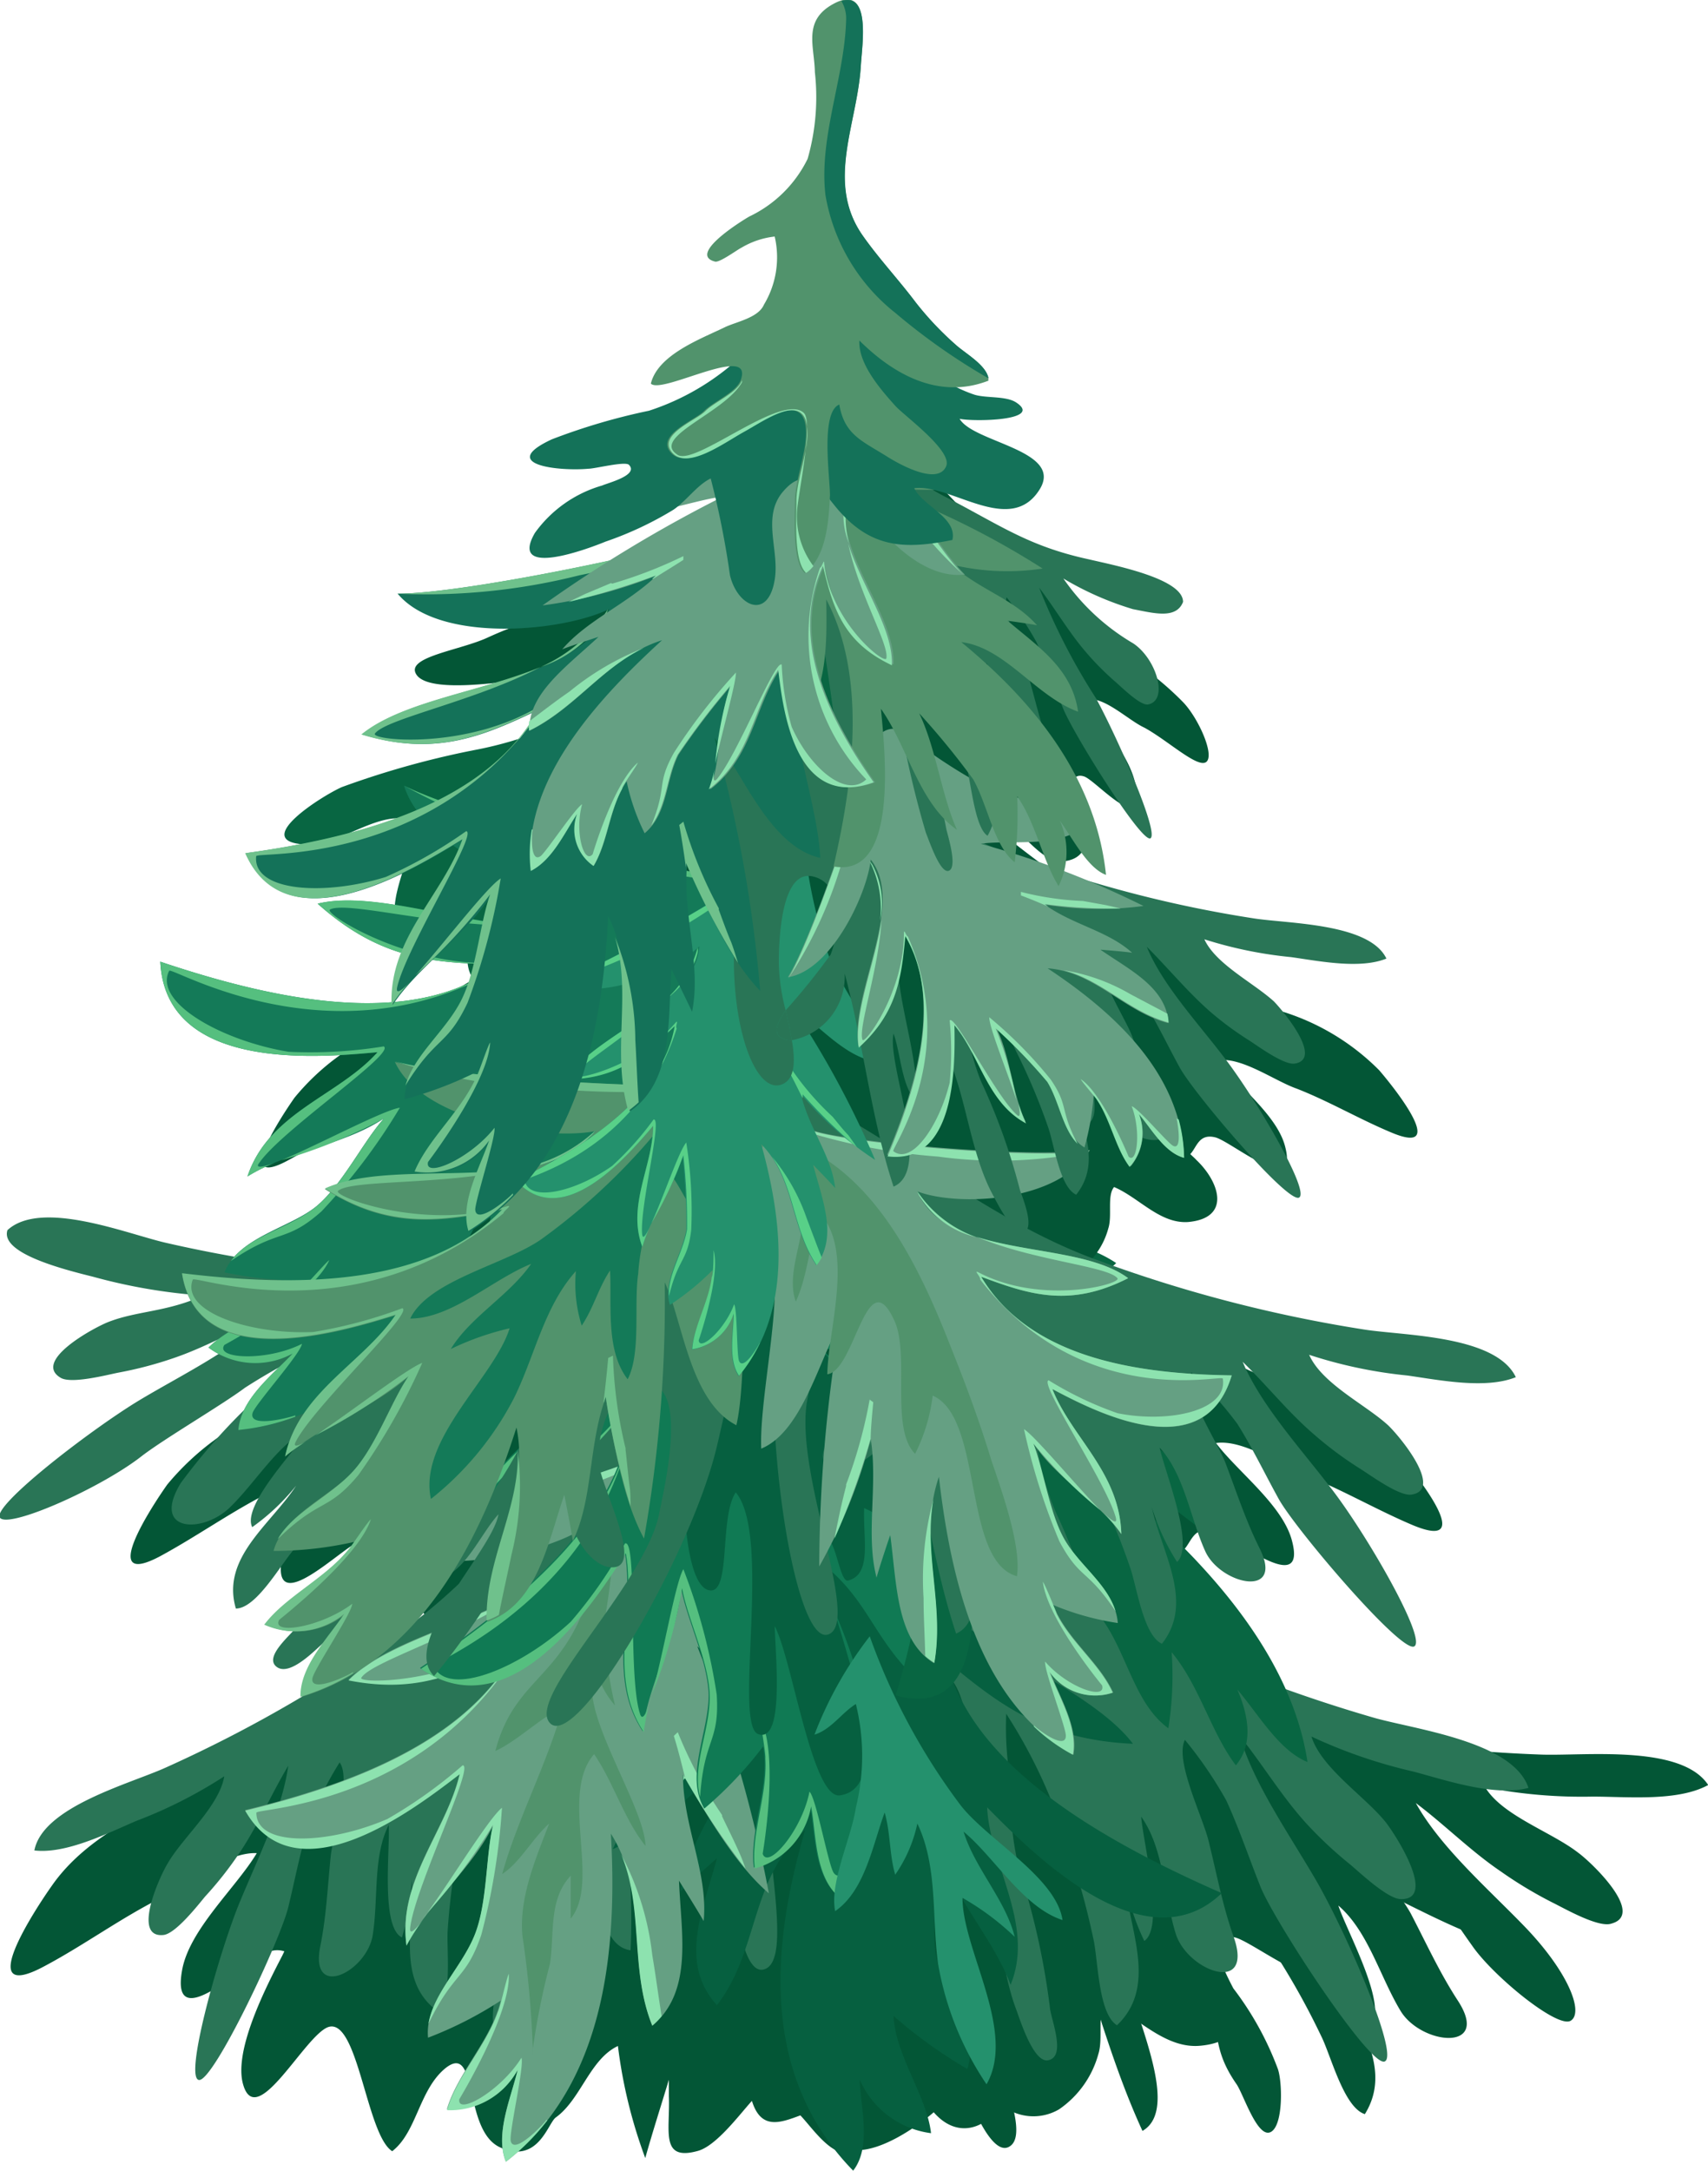 <svg xmlns="http://www.w3.org/2000/svg" viewBox="0 0 82.48 104.8"><defs><style>.cls-1{fill:#035636;}.cls-2{fill:#297556;}.cls-3{fill:#066040;}.cls-4{fill:#65a083;}.cls-5{fill:#8de2af;}.cls-6{fill:#51936c;}.cls-7{fill:#107a54;}.cls-8{fill:#55bf7f;}.cls-9{fill:#086642;}.cls-10{fill:#147a58;}.cls-11{fill:#6fc18c;}.cls-12{fill:#24916d;}.cls-13{fill:#58d088;}.cls-14{fill:#147259;}</style></defs><g id="レイヤー_2" data-name="レイヤー 2"><g id="Layer_1" data-name="Layer 1"><path class="cls-1" d="M62.3,67c-1.55-.6-3.07-1.35-4.62-2.07-1.53-1.59-3.73-2.54-5.52-3.82s-3.42-2.41-5-3.71-3.18-2-4.5-3.41c-2.56-2.84-8.19-1.58-10.83.62a35.16,35.16,0,0,0-4.62,4.67c-.36.43-.74.91-1.15,1.32v-.11a10,10,0,0,0-2.6,1.56c-1.3.8-2.62,1.6-4,2.33C17.29,65.57,15.23,67,13.08,68a12.79,12.79,0,0,0-5,3.67c-.76,1.07-3.39,5.1-.32,3.45,1.66-.9,3.22-2,4.91-2.89,1.16-.58,2.82-2,4.14-2-.9,1.48-2.89,3.27-3.2,5-.51,3,2.94-.56,3.77-.82a.92.92,0,0,1,.61,0l-.09.17c-.66,1.27-2.12,4.07-1.67,5.53.59,1.94,2.63-2.17,3.64-2.48,1.25-.37,1.61,4.61,2.72,5.31,1-.8,1.13-2.6,2.26-3.52,1.43-1.16.73,2.65,2.35,3.37s2-1,2.36-1.27c1.07-.77,1.45-2.48,2.66-3a21.29,21.29,0,0,0,1.17,4.78c.51-1.85,1.18-3.71,1.58-5.59a9.75,9.75,0,0,1,.65-2.41c.66-1.24,1-.82,1.56.18,1.21,2,1.14,4.28,2.83,6,.58.58,1.51,2.09,2.47,1.51s.21-2.71,0-3.63c-.25-1.29-.63-4.21,1.23-2.23.2.21.42,1,.74,1.07.78.2.35-.54.91-.73.87-.28,1,.42,1.48,1.27.78,1.52,2.15,3.57,4.2,2.51a4.19,4.19,0,0,0,1.68-2.36c.22-.69-.07-1.81.32-2.24,1.27.59,2.49,2,4,1.89,2.41-.21,1.76-2.2.48-3.42l-.34-.31c.36-.39.47-1.11,1.37-.92s4.62,3.35,3.83.46c-.47-1.71-2.62-3.3-3.66-4.68,1.31-.19,3.1,1.07,4.31,1.54,1.76.7,3.42,1.67,5.16,2.41,3.22,1.36.22-2.41-.64-3.41A12.9,12.9,0,0,0,62.3,67Z"/><path class="cls-1" d="M74.4,84.71a71.42,71.42,0,0,1-14.38-2c-4.81-1.18-9-3.77-13.5-5.76l.14.06c-1.22-.69-4.9-2.08-4,.66a10.86,10.86,0,0,1,.75,2.53,7.3,7.3,0,0,0,.28,2.41c.72,1.77.5,3.06.46,5.05-.13,5.78,2.86,16.81,4.55,16s-2.87-8.24-2.58-12c.09-1.19.29-6.49,2.2-6.31s2,3.07,1.6,4.44c-.32,1.18-3.67,4.59-2.32,5.19s3.93-2.05,3.27-4.24c1.55,3.92,2.51,8.25,4.3,12.14,2.18-1.25-1.23-7.07-1-9C54.7,95,55,96.9,56,97.7c-.3-3.43-2.44-6.64-2.19-10.16,1.29.71,1.73,2.52,2.28,3.86C56.67,93,57.4,94.49,58.1,96c.94,2.06.33,2.77,1.61,4.62.33.47,1,2.61,1.64,2.32s.58-2.52.34-3.1A15,15,0,0,0,59.56,96a14.39,14.39,0,0,1-1.42-4,15.64,15.64,0,0,1-1-3.22,25.33,25.33,0,0,1,4.32,5.35A35.84,35.84,0,0,1,63.8,98.3c.47.93,1.09,3.45,2.11,3.77,1.44-2.32-.58-4.64-1.34-6.95a11.89,11.89,0,0,0,1.63,2.65c.85-.93-1.21-4.63-1.57-5.77,1.44,1.24,2,3.42,3,5.08s4.39,2,2.77-.49c-.88-1.35-1.52-2.76-2.27-4.2-.54-1-2.55-3.4-2.29-4.42a19,19,0,0,1,2.68,2.36c.91,1.14,1.72,2.42,2.58,3.62,1,1.45,4.11,4,4.75,3.61s-.1-2.33-2.19-4.51c-1.75-1.82-4.09-3.84-5.29-6,1.4,1.05,2.64,2.31,4.1,3.3A20.21,20.21,0,0,0,75,91.87c.55.27,2.2,1.22,2.82,1,1.63-.45-.92-2.92-1.62-3.43-1.29-1-3.65-1.78-4.48-3.15a24.21,24.21,0,0,0,5.19.45c1.66,0,4.1.25,5.58-.56C81.19,84.2,76.46,84.79,74.4,84.71Z"/><path class="cls-1" d="M63.87,85.75c-1.76-.67-3.48-1.52-5.23-2.34-1.73-1.8-4.22-2.87-6.25-4.32s-3.88-2.73-5.69-4.21-3.6-2.2-5.1-3.86c-2.9-3.21-9.27-1.78-12.26.7A40.38,40.38,0,0,0,24.1,77c-.4.48-.83,1-1.29,1.49v-.13a11.18,11.18,0,0,0-2.94,1.77c-1.47.9-3,1.82-4.5,2.63-2.46,1.33-4.79,2.9-7.22,4.11-2.07,1-4.28,2.22-5.63,4.15-.86,1.21-3.84,5.78-.36,3.9,1.88-1,3.64-2.29,5.56-3.26C9,91,10.91,89.4,12.4,89.47c-1,1.67-3.27,3.69-3.61,5.67-.59,3.34,3.32-.64,4.26-.93a1.08,1.08,0,0,1,.68,0l-.09.19c-.75,1.45-2.4,4.62-1.89,6.27.66,2.19,3-2.46,4.12-2.81,1.42-.42,1.83,5.22,3.07,6,1.19-.92,1.29-2.95,2.56-4,1.63-1.31.83,3,2.66,3.82s2.3-1.18,2.68-1.45c1.21-.87,1.64-2.81,3-3.45a23.79,23.79,0,0,0,1.32,5.41c.35-1.25.76-2.52,1.14-3.78,0,.26,0,.53,0,.79.07,1.66-.45,3.17,1.42,2.64.89-.26,2-1.76,2.59-2.41.44,1.42,1.37,1.06,2.34.7.66.69,1.69,2.32,2.75,1.68,1.22,0,2.82-1.08,3.69-1.83,1.12,1.29,2.5.82,3.25-.37a2.45,2.45,0,0,0,2.8.23,4.76,4.76,0,0,0,1.9-2.67c.25-.78-.09-2,.36-2.54,1.44.67,2.82,2.29,4.54,2.14,2.71-.23,2-2.49.53-3.86l-.38-.37c.41-.44.53-1.25,1.55-1S64.92,97.3,64,94c-.53-1.94-3-3.74-4.13-5.3,1.47-.21,3.5,1.21,4.87,1.75,2,.79,3.87,1.88,5.84,2.72,3.64,1.54.25-2.73-.73-3.86C68.34,87.56,66,86.57,63.87,85.75Z"/><path class="cls-2" d="M32.48,68.52c-.18-2.64-2.83-.2-3.63.8l.1-.1c-3.15,3.23-5.81,6.85-9.49,9.49A64.85,64.85,0,0,1,8,85.34c-1.72.78-5.94,1.89-6.34,4,1.53.18,3.53-.83,4.93-1.43a22.22,22.22,0,0,0,4.24-2.15c-.24,1.44-2,2.94-2.73,4.2-.41.67-1.74,3.63-.2,3.46.59-.07,1.66-1.44,2-1.85a17.67,17.67,0,0,0,1.67-2.12c.9-1.34,1.53-2.83,2.35-4.2-.3,2.2-1.59,4.71-2.45,6.85-1,2.56-2.56,8.18-1.87,8.32s4-6.85,4.34-8.42c.32-1.32.57-2.68,1-4a17.2,17.2,0,0,1,1.46-2.91c.58.78-.32,3.47-.43,4.53-.15,1.48-.21,2.89-.5,4.33-.54,2.65,2.25,1.25,2.53-.53s0-3.77.77-5.31c.08,1.08-.4,4.93.64,5.43a10.4,10.4,0,0,0,.47-2.81c.15,2.22-.78,4.88,1.24,6.36.75-.63.43-3,.5-3.92a33.74,33.74,0,0,1,.59-4.37,22.86,22.86,0,0,1,1.84-6A14.16,14.16,0,0,1,24.23,86a13.16,13.16,0,0,1,.16,3.86,32.53,32.53,0,0,0-.49,6.23c0,.57-.4,2.19.41,2.22.65,0,1-1.91,1.08-2.42.46-2,.15-4.42.25-6.48.07-1.54.18-3,.18-4.62,0-1.32-.24-3,.61-4.05,1.41,2.9.69,6.36,1.61,9.36.57-1,.13-2.72.22-3.89.82,1.53-.09,7.63,2.19,7.95.19-3.91-.47-7.91-.49-11.76.18,2.08,3.28,3.45,4.22,2.48s-3.07-2.72-3.74-3.61-1.76-3.5-.16-4.32,3.53,3.63,4,4.61c1.53,3.1.19,10.94,1.91,11.07s.48-10.25-1.59-15.1A64.6,64.6,0,0,1,32.48,68.52Z"/><path class="cls-2" d="M66.34,82.93A72,72,0,0,1,52.87,77.5c-4.38-2.3-7.81-5.82-11.72-8.83l.13.09c-1-1-4.27-3.2-4.06-.32a10.57,10.57,0,0,1,.12,2.64,7,7,0,0,0-.3,2.41c.28,1.89-.25,3.09-.77,5-1.51,5.57-1.25,17,.59,16.6s-.81-8.69.37-12.28c.38-1.14,1.85-6.24,3.65-5.61s1.18,3.45.49,4.7c-.59,1.07-4.66,3.57-3.5,4.48s4.31-1,4.19-3.33c.57,4.17.46,8.61,1.27,12.82,2.42-.7.5-7.17,1.15-8.95.28,1.25.07,3.18.84,4.18.53-3.39-.77-7,.31-10.38,1.09,1,1.08,2.86,1.28,4.29.24,1.7.59,3.32.9,5,.42,2.22.46,4.87,1.26,7,.2.54.84,2.59,1.54,2.46.87-.16.19-1.86.1-2.47a35.92,35.92,0,0,0-1.47-6.67,14.19,14.19,0,0,1-.42-4.21,15.59,15.59,0,0,1-.23-3.38,25.18,25.18,0,0,1,2.91,6.23,37.11,37.11,0,0,1,1.3,4.64c.23,1,.23,3.61,1.14,4.17,2-1.91.55-4.65.37-7.07a11,11,0,0,0,.95,3c1-.7-.07-4.79-.15-6,1.1,1.55,1.1,3.79,1.66,5.63s3.79,3,2.81.19c-.54-1.52-.81-3-1.21-4.62C58.1,87.75,56.71,85,57.22,84a19.73,19.73,0,0,1,2,2.93c.61,1.33,1.09,2.76,1.64,4.14.65,1.65,5.27,8.71,6,8.46s-1.79-6.11-3.29-8.72c-1.27-2.19-3.05-4.72-3.7-7,1.09,1.36,2,2.88,3.18,4.19a19.54,19.54,0,0,0,2.13,2c.47.39,1.85,1.71,2.49,1.69,1.69,0-.2-3-.75-3.71-1-1.25-3.11-2.61-3.59-4.14a24.43,24.43,0,0,0,4.92,1.69c1.61.43,3.92,1.22,5.56.79C73.07,84.07,68.33,83.5,66.34,82.93Z"/><path class="cls-3" d="M45.71,80.19c2.52,2.09,4.73,3.81,9,4C52.23,80.89,44,78.59,43.61,74.55c2.13,1.78,8.49,4.3,11.46,2.71-3.66-1.07-13.9-7.47-16.76-6.94a18,18,0,0,1-4.1,6.45c-1.77,1.78-4.87,3.49-5.69,5.55,2.9.31,5.56-2.68,7.51-3.7a58.61,58.61,0,0,0-6.44,10.66c2.17-1,4.23-3,5.89-4.52-.57,2.37-2.37,4.28-2.61,6.56.28-.3,1.76-1.62,1.75-1.6-.63,2.4-1.89,5,0,7.09,2.06-2.66,1.58-6.12,4.26-8.45-1.51,5.18-2.34,11.67,2.32,16.44.89-1.15.37-3,.31-4.41a4.37,4.37,0,0,0,3.45,2.6c-.21-1.82-1.72-3.74-1.81-5.66a23,23,0,0,0,3.56,2.56c.59-1.69-1.1-3.56-1.48-5.36-.34-1.63.23-3.77.14-5.24C46,91.54,48,93.64,48.8,95.83c1.19-2.9-1-5.77-1.13-8.57C49.78,89.39,55.26,95,59,91.4,52.88,88.72,46.92,85.14,45.71,80.19Z"/><path class="cls-4" d="M39.39,84.68c-.31-2.22-2.11-6.1-2.4-8.52a37,37,0,0,1-.23-6c-.41-1.86-3.16-.88-3.16-.88-1.35,1-12.48,4.58-15.79,4.88,2.22,2.19,8.09,1,10.24-.3-1.06,3.94-8.52,4.5-11.22,7.24,3.64.72,5.84-.53,8.37-2.08-2,4.67-7.69,7-13.36,8.37,2.47,4.32,8.17-.08,10.36-1.76-.64,2.75-3,5.15-2.57,8.28,1.06-2,3.16-3.68,4.18-5.77-.35,1.44-.27,3.69-.86,5.24-.67,1.7-2.45,3.21-2.28,5a18.47,18.47,0,0,0,3.51-1.79c-.44,1.88-2.08,3.47-2.6,5.24A3.71,3.71,0,0,0,25,99.93c-.32,1.35-1.11,3.11-.57,4.44,4.85-3.76,5.38-10.38,5.07-15.84,1.83,2.87.77,6.21,2,9.27,2-1.67,1.38-4.53,1.29-7,0,0,1,1.6,1.19,1.95.23-2.32-1-4.59-1-7.06,1.12,1.86,2.49,4.3,4.15,5.72a65.61,65.61,0,0,0-3.46-11.93C35.18,80.86,36.87,84.38,39.39,84.68Z"/><path class="cls-5" d="M17.81,74.12s3.33,0,8.72-1.79a41.06,41.06,0,0,0,7.65-3.25,4.29,4.29,0,0,0-.58.16C32.25,70.22,21.12,73.82,17.81,74.12Z"/><path class="cls-5" d="M30,89.54c1.1,2.62.4,5.55,1.5,8.26a3.25,3.25,0,0,0,.45-.46c-.16-1-.29-2-.45-2.94A13.58,13.58,0,0,0,30,89.54Z"/><path class="cls-5" d="M35.59,89.2c-.23-.51-.48-1-.72-1.51l0-.06a21,21,0,0,1-2.14-4l0,0-.19.18c.21.68.38,1.36.55,2.05A.14.14,0,0,0,33,86c0-.1,0-.21,0-.31a35.82,35.82,0,0,0,3,4.53C35.88,89.85,35.74,89.52,35.59,89.2Z"/><path class="cls-5" d="M26.38,102.35c0,.07-1.58,1.77-1.72,1-.07-.44.67-3.62.52-4-1,1.6-3.12,2.8-3,2,0,0,2.49-4.1,2.39-6.05-.11.18-.42,1.67-.53,1.84-.58,1.67-2,3.13-2.45,4.74A3.71,3.71,0,0,0,25,99.93c-.32,1.35-1.11,3.11-.57,4.44a11,11,0,0,0,2-2S26.37,102.33,26.38,102.35Z"/><path class="cls-5" d="M25.11,76.93a5.74,5.74,0,0,0,2.82-2.76,1,1,0,0,0,.12-.35A7.47,7.47,0,0,1,25.11,76.93Z"/><path class="cls-5" d="M25.3,78.78C22,81.33,17.23,81.3,17.45,81c.48-.77,4.63-2,7.66-4-2.72,1.48-6.51,2.34-8.28,4.13,3.64.72,5.84-.53,8.37-2.08-2,4.67-7.69,7-13.36,8.37,2.47,4.32,8.17-.08,10.36-1.76-.64,2.75-3,5.15-2.57,8.28a9.41,9.41,0,0,1,.8-1.25c-.41.53-.67.75-.62.37.22-1.92,3.14-7.86,2.53-7.83a22.84,22.84,0,0,1-3.63,2.59c-2.87,1.24-6.33,1.37-6.33-.3,0-.24,8.35-.28,12.92-8.31C25.21,79,25.63,78.52,25.3,78.78Z"/><path class="cls-5" d="M20.43,92.62l.19-.25A2.35,2.35,0,0,0,20.43,92.62Z"/><path class="cls-5" d="M20.62,92.37a27.42,27.42,0,0,0,3.19-4.27c-.35,1.44-.27,3.69-.86,5.24s-2,2.84-2.26,4.37c1.23-2.56,1.79-2.08,2.55-4.29a31.92,31.92,0,0,0,1-6.14C23.61,87.77,21.72,90.87,20.62,92.37Z"/><path class="cls-6" d="M25.73,98.91c0,.1,0,.2,0,.3C25.73,99.11,25.72,99,25.73,98.91Z"/><path class="cls-6" d="M28.83,80.77a4.19,4.19,0,0,0,.87,1.57,18.6,18.6,0,0,1-.51-4.08,36.26,36.26,0,0,0,.46-3.77c-.94.78-.88,2.56-1.62,3.61-1.33,3-3.29,3.28-4.11,6.44C25.06,84,26,83,27.18,82.42c-.73,2.68-2.19,5.39-2.93,8.06.88-.58,1.47-1.73,2.27-2.44-.63,1.65-1.47,3.58-1.29,5.43a48.21,48.21,0,0,1,.5,5.44,36.48,36.48,0,0,1,.83-4.11c.22-1.45-.08-3.09,1-4.24,0,.69,0,1.39,0,2.07,1.46-1.78-.56-6,1.13-7.94.93,1.35,1.45,3.15,2.48,4.43C31.14,87.16,27.67,82.18,28.83,80.77Z"/><path class="cls-7" d="M39.43,64.9c2.11.75,5.34,3.36,8,2.67-1.26-1.93-4.75-4.83-6.07-7a34.92,34.92,0,0,1-2.8-5.49c-1.2-1.57-3.61.39-3.61.39-1,1.42-10.87,9-14.14,10.54,3.21,1.18,8.74-2.15,10.38-4.19.58,4-6.83,7.41-8.45,11,4-.73,5.77-2.73,7.72-5.12,0,5.06-5,9.38-10.18,12.83,4.37,3,8.35-3.19,9.89-5.58.51,2.79-.93,5.92.87,8.64.23-2.28,1.69-4.61,1.85-6.93.25,1.46,1.29,3.51,1.33,5.17,0,1.83-1.15,3.9-.21,5.49a18.9,18.9,0,0,0,2.84-3c.35,1.91-.67,4-.45,5.84a3.78,3.78,0,0,0,2.72-3c.25,1.38.18,3.31,1.3,4.34,3.38-5.34,1.12-11.65-1.51-16.58,3.1,2,3,4.06,5.63,6.42,1.29-2.3-.13-3.34-1.28-5.63,0,0,1.7,1.1,2,1.35-.75-2.23-2.91-3.88-4-6.15,1.93,1.29,4.37,3,6.67,3.7A67.19,67.19,0,0,0,39.43,64.9Z"/><path class="cls-8" d="M20.86,66.05a33.91,33.91,0,0,0,8.19-5,44.14,44.14,0,0,0,6.48-5.92,4.48,4.48,0,0,0-.53.37C34,56.93,24.13,64.5,20.86,66.05Z"/><path class="cls-8" d="M45.5,73.2c-.45-.38-.92-.75-1.38-1.11l-.07,0a22.57,22.57,0,0,1-3.89-2.86,0,0,0,0,0,0,0l-.12.24c.5.55,1,1.11,1.43,1.68l0,.05c0-.09-.09-.19-.14-.28a40.58,40.58,0,0,0,5,3C46.07,73.69,45.78,73.44,45.5,73.2Z"/><path class="cls-8" d="M41.61,88.87c0,.06-.86,2.24-1.35,1.55-.26-.37-.84-3.6-1.17-3.92-.36,1.86-2,3.78-2.26,3,0,0,.82-4.74-.11-6.5,0,.2.27,1.7.24,1.9.11,1.77-.71,3.65-.51,5.31a3.78,3.78,0,0,0,2.72-3c.25,1.38.18,3.31,1.3,4.34a10.74,10.74,0,0,0,1.19-2.56Z"/><path class="cls-8" d="M29.54,65.86a5.49,5.49,0,0,0,1.73-3.63,1.08,1.08,0,0,0,0-.37A7,7,0,0,1,29.54,65.86Z"/><path class="cls-8" d="M30.9,82.72c-.59-1.85-.1-8.46-.72-8.2a21.51,21.51,0,0,1-2.62,3.78c-2.42,2.24-5.92,3.68-6.62,2.14-.1-.22,8.44-3.44,9.73-12.61-.13-.06.08-.69-.15-.33-2.35,3.62-7.22,5.41-7.14,5,.17-.9,3.9-3.65,6.16-6.64-2.16,2.4-5.69,4.64-6.75,7,4-.73,5.77-2.73,7.72-5.12,0,5.06-5,9.38-10.18,12.83,4.37,3,8.35-3.19,9.89-5.58.51,2.79-.93,5.92.87,8.64a8.72,8.72,0,0,1,.3-1.47C31.19,82.8,31,83.1,30.9,82.72Z"/><path class="cls-8" d="M31.39,82.14c0-.09.05-.19.08-.3C31.44,81.94,31.41,82.05,31.39,82.14Z"/><path class="cls-8" d="M33,75.76c-.4.69-1,4.28-1.53,6.08a24.83,24.83,0,0,0,1.47-5.16c.25,1.46,1.29,3.51,1.33,5.17s-.88,3.41-.46,4.9c.18-2.83.95-2.61.8-4.94A28.77,28.77,0,0,0,33,75.76Z"/><path class="cls-9" d="M52.41,70.54c3.22.74,5.46,3.8,8.57,5.08-.47-2.52-3.09-4.11-5.19-5.82,0,0,1.78.43,2.15.55-1.79-1.77-4.21-2.55-6.26-4.26,2,.53,4.7,1.29,6.64,1.14a82.31,82.31,0,0,0-11.42-6c1.85,0,5.54,1.28,7-.25-2-1.34-5-1.38-7.28-2.08a24.76,24.76,0,0,1-7-3.51c-2,.81-3.17,10.59-4.46,13.09,2.84,0,4.62-4.87,4.53-7.27,2.75,3.48-.28,9,.72,12.8,2.29-2,2.29-4.4,2.2-7.23,2.92,4.61,2.14,10.19.64,15.07,4.71,1.32,3.75-5.69,3.4-8.38,2,2.37,2.81,5.7,5.6,7.57-1.16-2.15-1.55-4.76-2.79-6.92,1,1.24,2.91,2.76,3.9,4.25,1.1,1.66,1.5,3.94,3.06,5.07a16.21,16.21,0,0,0,.16-3.67c1.35,1.62,1.89,3.86,3.1,5.46.91-1.09.55-2.55.07-3.66,1,1.16,2,2.94,3.39,3.5C62.24,79.13,57,74.14,52.41,70.54Z"/><path class="cls-3" d="M33.07,65.81c0-.13,0-.25.08-.37a12.94,12.94,0,0,0-.27-1.78Z"/><path class="cls-3" d="M33.15,65.44a28.82,28.82,0,0,1-.07,4.91c-.15,1.85,0,6.11,1.13,6.42s.5-3.5,1.32-4.72c1.77,2.12-.15,11.28,1.1,11.68s.82-3.75.78-5.22c.85,1.6,1.81,8.36,3.15,8.17,3.6-.52-1.79-11.65-1-12.37s.91,2.11,1.4,2c1.16-.32.71-2,.77-3.5a7.9,7.9,0,0,1,1.5.89C43.86,68.46,35,57.27,33.15,65.44Z"/><path class="cls-1" d="M53.4,31.14c-1-.53-.61-.85-1.6-1.48-1-1.4-2.41-2.23-3.57-3.36S46,24.17,45,23s-2.06-1.71-2.91-3c-1.65-2.49-3-1.57-4.7.36-1.1,1.24-1.5,4.36-4.68,5.86-1,.47-4.71,2.29-5.58,2.93-1.41,1-1.55.7-3.6,1.64-1.29.59-3.73.9-3.48,1.66.49,1.43,6.85,0,7.71,0-.58,1.3-4.2,4.77-4.39,6.31-.34,2.6,1.89-.5,2.43-.73a.49.49,0,0,1,.39,0,.88.88,0,0,0-.05.15c-.43,1.13-1.37,3.59-1.09,4.87.39,1.71,1.71-1.91,2.36-2.18.81-.32,1,4.06,1.75,4.68.68-.71.73-2.29,1.47-3.1.92-1,.46,2.33,1.51,3s1.31-.91,1.53-1.13c.69-.67.94-2.18,1.72-2.68a24.16,24.16,0,0,0,.75,4.21c.33-1.63.77-3.27,1-4.92a10.91,10.91,0,0,1,.42-2.12c.43-1.09.63-.72,1,.15.78,1.78.74,3.77,1.83,5.26.37.51,1,1.84,1.59,1.33s.14-2.38,0-3.19c-.16-1.14-.4-3.71.8-2,.13.18.27.87.47.94.51.18.23-.47.6-.64.55-.25.66.37.95,1.12.5,1.34,1.38,3.14,2.71,2.21a3.86,3.86,0,0,0,1.09-2.08c.14-.61-.05-1.59.21-2,.82.53,1.6,1.79,2.58,1.67,1.55-.18,1.14-1.93.31-3l-.22-.29c.23-.34.3-1,.88-.8s3,3,2.48.41c-.31-1.51-1.7-2.91-2.36-4.13.84-.16,2,1,2.78,1.36,1.14.62,2.6,2,3,1.65s-.4-2.12-1.12-2.87A14.64,14.64,0,0,0,53.4,31.14Z"/><path class="cls-9" d="M34.73,28.53c-1.49,1.14-2.64,2.94-4.09,4.22a18.16,18.16,0,0,1-7.56,3.43A42.38,42.38,0,0,0,16.51,38c-.92.4-4.51,2.65-1.75,2.77,1.6.06,3.28-1.48,4.82-1.24.93.15.46.73.2,1.54s-.49,1.42-.64,2.13c-.59,3,2.11.41,3,1.27.51.52.3,1.81.53,2.44.47,1.28.94.57,1.95,0,.59-.32,3.32-1.64,4-1,1,.9-.79,3.22.32,4.3s3.55-5.75,3.9-5.24c.52.77-1,7.22-.13,7.45,3.43.92,1.37-6.31,3.71-5.53,1.39.47.85,2.15,1,3.2s1,1.66,1.86.52c1-1.33.07-4.19-.19-5.64a21.45,21.45,0,0,1-.13-6.25,5.45,5.45,0,0,1,1.12-3.29c1-1.08,1.42-1.19,1.44-2.82a21.82,21.82,0,0,0-.21-4C40.75,25.53,36.78,25.81,34.73,28.53Z"/><path class="cls-1" d="M61.93,48.84c-1.36-.52-2.7-1.18-4.06-1.82-1.35-1.4-3.29-2.23-4.87-3.36s-3-2.12-4.42-3.27-2.8-1.71-4-3c-2.25-2.5-7.2-1.39-9.53.54A32.34,32.34,0,0,0,31,42.05c-.31.37-.64.79-1,1.16v-.1a8.81,8.81,0,0,0-2.28,1.37c-1.15.71-2.31,1.42-3.5,2.05-1.91,1-3.72,2.25-5.62,3.19A11.44,11.44,0,0,0,14.22,53c-.66.94-3,4.5-.27,3,1.46-.78,2.83-1.77,4.32-2.53,1-.52,2.48-1.77,3.64-1.72-.79,1.3-2.54,2.87-2.81,4.41-.46,2.6,2.58-.5,3.32-.72a.81.81,0,0,1,.53,0l-.08.15c-.58,1.12-1.86,3.58-1.47,4.87.52,1.7,2.32-1.92,3.21-2.18,1.1-.33,1.42,4,2.39,4.67.92-.71,1-2.29,2-3.1,1.27-1,.64,2.33,2.07,3s1.78-.92,2.08-1.12c.94-.68,1.28-2.19,2.34-2.69a18.64,18.64,0,0,0,1,4.21c.46-1.62,1-3.27,1.4-4.92a8.84,8.84,0,0,1,.57-2.12c.59-1.09.85-.72,1.38.16,1.06,1.77,1,3.77,2.48,5.25.52.51,1.33,1.85,2.18,1.33s.18-2.38,0-3.19c-.21-1.14-.55-3.71,1.09-2,.18.19.37.87.65.94.69.18.31-.47.8-.63.76-.25.92.37,1.3,1.11.69,1.34,1.89,3.15,3.7,2.21a3.67,3.67,0,0,0,1.48-2.08c.2-.61-.07-1.59.28-2C55,57.82,56,59.08,57.36,59c2.11-.18,1.54-1.93.41-3-.09-.1-.2-.19-.29-.28.32-.34.41-1,1.2-.81s4.07,3,3.37.41c-.41-1.51-2.3-2.91-3.21-4.13,1.14-.16,2.72,1,3.78,1.37,1.56.61,3,1.46,4.55,2.11,2.83,1.2.19-2.12-.57-3A11.29,11.29,0,0,0,61.93,48.84Z"/><path class="cls-2" d="M34.84,59.79l.15,0c-4.55.68-8.94,2-13.55,1.88A66.62,66.62,0,0,1,8,60c-1.87-.43-6-2.11-7.64-.61C0,60.5,3,61.27,4.49,61.64a27,27,0,0,0,5.32.91c-1.75.8-3.19.73-4.59,1.28-.75.3-3.65,1.89-2.29,2.69.52.31,2.23-.14,2.79-.25a18.58,18.58,0,0,0,2.66-.7c1.56-.53,3-1.36,4.5-2-1.59,1.61-4.19,2.85-6.21,4.07C4.26,69.11-.44,72.75,0,73.28s4.91-1.45,6.87-3C8,69.42,10.72,67.83,11.83,67a29.64,29.64,0,0,1,3.65-2,29.44,29.44,0,0,0-6.75,6.6C7.27,74,9.8,74.05,11.11,72.77s2.31-3.08,3.9-3.85c-.6.93-3.36,3.76-2.83,4.81a10.56,10.56,0,0,0,2.12-2c-1.25,1.9-3.63,3.48-2.91,5.93,1,0,2.18-2.16,2.83-2.88a32.82,32.82,0,0,1,3.16-3.19,23.27,23.27,0,0,1,5.19-3.76,15,15,0,0,1-1.72,2.65,13.18,13.18,0,0,1-2.25,3.23,34.29,34.29,0,0,0-4.22,4.78c-.35.46-1.68,1.53-1,2s2-1,2.38-1.3c1.6-1.35,2.83-3.5,4.18-5.12,1-1.21,2-2.37,3-3.65.81-1.07,1.65-2.59,3-2.92-.63,3.23-3.34,5.6-4.44,8.61,1.08-.48,1.78-2.14,2.57-3-.28,1.75-4.77,6.15-3.11,7.81,2.56-3.06,4.48-6.73,6.83-9.87-1.13,1.81.55,4.83,1.91,4.61s-.82-4.1-.82-5.24c0-1.32.72-3.92,2.53-3.6s.64,5.12.43,6.22c-.66,3.46-6.57,9-5.25,10.18s6.7-8,8-13.27c.44-1.79.55-3,1.64-4.43a6.7,6.7,0,0,0,.84-2.1,9.76,9.76,0,0,1,1.3-2.09C39.77,59.11,36.11,59.46,34.84,59.79Z"/><path class="cls-2" d="M65.88,64.19a67.15,67.15,0,0,1-13.1-3.43C48.46,59.14,44.87,56.3,40.91,54L41,54c-1.06-.77-4.32-2.46-3.79.18a9.83,9.83,0,0,1,.43,2.42,6.6,6.6,0,0,0,0,2.26c.48,1.72.13,2.9-.12,4.73C36.81,69,38.38,79.5,40,78.91S38.27,71,39,67.51c.21-1.1,1-6,2.71-5.61s1.49,3.05,1,4.28C42.24,67.24,38.77,70,40,70.74s3.87-1.47,3.49-3.57c1,3.79,1.43,7.91,2.68,11.7,2.15-.92-.38-6.68,0-8.4.4,1.12.43,2.92,1.27,3.77.09-3.21-1.55-6.42-.93-9.65,1.12.8,1.33,2.52,1.68,3.82.42,1.55.93,3,1.42,4.5.65,2,1,4.45,2,6.31.25.47,1.08,2.29,1.72,2.09s-.05-1.74-.2-2.29a34,34,0,0,0-2.14-6A13.34,13.34,0,0,1,50,69.18a14.38,14.38,0,0,1-.6-3.1,23.79,23.79,0,0,1,3.42,5.42,33.51,33.51,0,0,1,1.74,4.14c.33.9.64,3.31,1.55,3.72,1.58-2,0-4.36-.49-6.59a10.7,10.7,0,0,0,1.22,2.64c.88-.78-.62-4.43-.84-5.52,1.2,1.31,1.47,3.38,2.2,5s3.86,2.31,2.62-.15c-.67-1.34-1.11-2.72-1.65-4.13-.39-1-2-3.42-1.64-4.35a18.38,18.38,0,0,1,2.22,2.48c.73,1.16,1.33,2.42,2,3.63.8,1.45,5.9,7.44,6.54,7.12S66,74.07,64.26,71.83c-1.43-1.87-3.38-4-4.25-6.08,1.17,1.13,2.19,2.43,3.44,3.5a17.7,17.7,0,0,0,2.2,1.64c.49.3,1.91,1.36,2.51,1.27,1.56-.24-.55-2.8-1.13-3.35-1.09-1-3.19-2-3.81-3.4a22.27,22.27,0,0,0,4.75,1c1.54.22,3.77.67,5.23.08C72.23,64.46,67.78,64.49,65.88,64.19Z"/><path class="cls-10" d="M36.51,42.59c-1.71.11-13.78-3-17-4.66,1,3.25,7.06,5.57,9.68,5.6-2.83,2.95-10-.83-13.85.1,3.06,2.74,5.69,2.87,8.78,2.93-4,3.08-10.44,1.87-16.38-.13C8,51.75,15.4,51.06,18.23,50.8c-1.89,2.12-5.25,2.9-6.28,6,1.94-1.22,4.67-1.51,6.6-2.81-1,1.1-2,3.18-3.25,4.23s-3.79,1.5-4.46,3.21a19,19,0,0,0,4.11.4c-1.29,1.44-3.57,1.94-4.88,3.23a3.77,3.77,0,0,0,4.06.29c-.93,1-2.49,2.17-2.62,3.69,6.29-.62,9.87-6.29,12.15-11.39.36,3.64-2.19,6.05-2.46,9.53,2.61-.39,3.4-3.3,4.51-5.62,0,0,.18,2,.18,2.44,1.3-2,1.27-4.68,2.4-6.93.17,2.32.31,5.31,1.19,7.54a66.56,66.56,0,0,0,2.35-12.75c.71,2.12.9,7.87,2.85,8,1.7.34,2.18-5.13,3-7.48,1.2-3.27.33-7.93.33-7.93C37.61,42.08,36.51,42.59,36.51,42.59Z"/><path class="cls-8" d="M19.51,37.93a33.47,33.47,0,0,0,9,3.38,43.59,43.59,0,0,0,8.65,1.47,5.5,5.5,0,0,0-.61-.19C34.8,42.7,22.73,39.55,19.51,37.93Z"/><path class="cls-8" d="M21.2,67.18a4,4,0,0,0,.64-.16c.3-1,.63-1.93.95-2.91a14.12,14.12,0,0,0,.88-5.26C23.47,61.86,21.44,64.09,21.2,67.18Z"/><path class="cls-8" d="M28.9,55.07h0l-.26.06c-.13.73-.29,1.45-.45,2.16a.15.15,0,0,0,0,.07,2.55,2.55,0,0,1,.13-.29A40.63,40.63,0,0,0,29,62.88c0-.38.05-.76.06-1.13,0-.59,0-1.18,0-1.78,0,0,0,0,0-.08A23.68,23.68,0,0,1,28.9,55.07Z"/><path class="cls-8" d="M14.56,62.2c-1.32,1.17-3.3,1.69-4.49,2.86a3.77,3.77,0,0,0,4.06.29c-.93,1-2.49,2.17-2.62,3.69a10.94,10.94,0,0,0,2.75-.64s0-.1,0-.07-2.3.69-2.06-.12c.14-.43,2.33-2.87,2.38-3.33-1.69.86-4.23.73-3.74.05,0,0,4.25-2.27,5.06-4.09C15.74,60.94,14.76,62.1,14.56,62.2Z"/><path class="cls-8" d="M28.92,43.79a1,1,0,0,0,.27-.26A6.93,6.93,0,0,1,25,44.65,5.49,5.49,0,0,0,28.92,43.79Z"/><path class="cls-8" d="M15.34,43.63c3.06,2.74,5.69,2.87,8.78,2.93-4,3.08-10.44,1.87-16.38-.13C8,51.75,15.4,51.06,18.23,50.8c-1.89,2.12-5.25,2.9-6.28,6a8.82,8.82,0,0,1,1.34-.67c-.64.24-1,.29-.76,0,1.11-1.6,6.61-5.28,6-5.61a22.14,22.14,0,0,1-4.6.26c-3.25-.54-6.53-2.4-5.76-3.91.12-.22,7.92,4.54,15.94-.09,0-.13.59-.36.16-.32-4.3.38-8.7-2.36-8.33-2.55.81-.42,5.27.83,9,.77C21.77,44.42,17.83,43,15.34,43.63Z"/><path class="cls-8" d="M13.29,56.13l.29-.12Z"/><path class="cls-8" d="M18.55,54c-1,1.1-2,3.18-3.25,4.23s-3.23,1.4-4.15,2.65c2.34-1.6,2.64-.85,4.38-2.4a28.93,28.93,0,0,0,3.78-5c-.79.11-4,1.82-5.73,2.54A25.73,25.73,0,0,0,18.55,54Z"/><path class="cls-6" d="M35.56,52.27c-1.6.44-13.29-.14-16.49-1,1.3,2.83,7.2,3.82,9.68,3.34-2.39,3.31-9.56,1.19-13.06,2.8,3.15,2,5.65,1.57,8.57,1-3.49,3.67-9.67,3.8-15.47,3.09.78,4.92,7.67,2.82,10.32,2-1.58,2.34-4.67,3.73-5.34,6.83,1.71-1.51,4.26-2.33,6-3.91-.84,1.22-1.56,3.35-2.67,4.58s-3.42,2.14-3.89,3.88a17.89,17.89,0,0,0,3.91-.44c-1.07,1.61-3.18,2.52-4.29,4a3.7,3.7,0,0,0,3.86-.52c-.77,1.15-2.14,2.52-2.11,4,5.87-1.8,8.71-7.8,10.36-13,.69,3.33-1.48,6.07-1.4,9.38,2.42-.87,2.89-3.75,3.71-6.13,0,0,.37,1.85.41,2.24,1-2.08.74-4.62,1.59-6.94.39,2.13.81,4.9,1.85,6.81a65.63,65.63,0,0,0,1-12.37c.87,1.84,1.2,5.74,3.46,6.9.5-2.18.19-6.44.77-8.81a37.53,37.53,0,0,1,1.92-5.73C38.49,52.32,35.56,52.27,35.56,52.27Z"/><path class="cls-11" d="M19.07,51.24a29.94,29.94,0,0,0,8.79,1.41,42.2,42.2,0,0,0,8.3-.32,3.83,3.83,0,0,0-.6-.06C34,52.71,22.27,52.13,19.07,51.24Z"/><path class="cls-11" d="M23.5,78.24a3.54,3.54,0,0,0,.59-.27c.19-1,.41-1.93.61-2.91A13.7,13.7,0,0,0,25,70C25.12,72.82,23.43,75.31,23.5,78.24Z"/><path class="cls-11" d="M30.21,70s0,0,0-.07a21.55,21.55,0,0,1-.61-4.48h0l-.23.11c-.06.7-.14,1.4-.22,2.1,0,0,0,0,0,.06s.07-.19.1-.29a34.88,34.88,0,0,0,1.2,5.3c0-.36,0-.72-.06-1.07C30.32,71.08,30.27,70.53,30.21,70Z"/><path class="cls-11" d="M17.91,73.35c-.17.13-1,1.41-1.15,1.54-1.13,1.35-3,2.22-4,3.55a3.7,3.7,0,0,0,3.86-.52c-.77,1.15-2.14,2.52-2.11,4a11,11,0,0,0,2.53-1.13.32.32,0,0,0,0-.07c0,.07-2.1,1.1-1.95.3.08-.44,1.91-3.15,1.92-3.59-1.52,1.14-3.92,1.52-3.53.78C13.52,78.16,17.31,75.21,17.91,73.35Z"/><path class="cls-11" d="M28.52,54.87a1.21,1.21,0,0,0,.23-.29,7.23,7.23,0,0,1-3.85,1.86A5.74,5.74,0,0,0,28.52,54.87Z"/><path class="cls-11" d="M24.9,56.44c-3.06.43-6.92-.11-9.21.94,3.15,2,5.65,1.57,8.57,1-3.49,3.67-9.67,3.8-15.47,3.09.78,4.92,7.67,2.82,10.32,2-1.58,2.34-4.67,3.73-5.34,6.83A11.89,11.89,0,0,1,15,69.46c-.57.36-.89.47-.71.13.89-1.72,5.72-6.23,5.14-6.43a22.57,22.57,0,0,1-4.31,1.15c-3.12.13-6.4-1-5.81-2.53.09-.23,7.9,2.7,15-3.2,0-.12.53-.45.13-.33-4,1.19-8.44-.51-8.11-.76C17,56.94,21.37,57.23,24.9,56.44Z"/><path class="cls-11" d="M15,69.46l.27-.16Z"/><path class="cls-11" d="M19.73,66.44c-.84,1.22-1.56,3.35-2.67,4.58s-2.91,2-3.65,3.29c2.05-2,2.41-1.31,3.9-3.1a31.08,31.08,0,0,0,3.08-5.41c-.73.26-3.6,2.48-5.16,3.5A28.21,28.21,0,0,0,19.73,66.44Z"/><path class="cls-4" d="M47.38,61.64c2.29.85,4.26,1.52,7.1.07-2.6-1.93-8.73-.81-10.18-4.19,1.94.75,6.87.53,8.33-2-2.72.44-12.28-.41-13.52-1,0,0-2.38-.3-2.43,1.5a39.29,39.29,0,0,1,.73,5.59c.13,2.29-.74,6.23-.65,8.33,2-.82,2.83-4.42,3.8-6a72,72,0,0,0-1,11.69,25.75,25.75,0,0,0,2.49-6.15c.35,2.27-.26,4.61.28,6.69.09-.37.66-2.08.66-2.05.32,2.33.28,5.07,2.12,6.18.54-3.09-.82-5.91.23-9,.58,5.07,2,11,6.5,13.42.24-1.34-.67-2.78-1.13-4a2.69,2.69,0,0,0,3.05,1c-.68-1.5-2.26-2.6-2.9-4.23a13.14,13.14,0,0,0,3.12.87c-.14-1.68-1.81-2.67-2.61-4.09s-1-3.37-1.48-4.61C51,71.38,53,72.44,54.15,74.07c-.09-3-2.4-4.65-3.33-7,2,1.06,7.31,3.84,8.66-.66C54.67,66.34,49.68,65.48,47.38,61.64Z"/><path class="cls-5" d="M39.11,54.54s-.21,0-.5,0a29.07,29.07,0,0,0,6.69,1.3,21.56,21.56,0,0,0,7.33-.26C49.91,56,40.35,55.15,39.11,54.54Z"/><path class="cls-5" d="M45.08,72.37a14.72,14.72,0,0,0-.48,4.79c0,.94.06,1.87.08,2.79a3,3,0,0,0,.44.33C45.6,77.55,44.59,75,45.08,72.37Z"/><path class="cls-5" d="M42,67.55a23.13,23.13,0,0,1-1.14,4.12s0,0,0,.07c-.13.51-.25,1-.36,1.54-.07.33-.14.66-.2,1a37.26,37.26,0,0,0,1.74-4.81,2.89,2.89,0,0,0,0,.29v-.06c0-.67.07-1.33.13-2l-.18-.13Z"/><path class="cls-5" d="M50.36,76.37c.22,1.81,2.86,5,2.86,5,.21.74-1.68.1-2.75-1.15-.06.41,1,3.16,1,3.58,0,.77-1.54-.44-1.54-.51v.07a8.52,8.52,0,0,0,1.88,1.36c.24-1.34-.67-2.78-1.13-4a2.69,2.69,0,0,0,3.05,1c-.62-1.37-2-2.4-2.7-3.8C51,77.81,50.48,76.52,50.36,76.37Z"/><path class="cls-5" d="M44.3,57.52a1,1,0,0,0,.15.3,4.35,4.35,0,0,0,2.7,1.91A5.72,5.72,0,0,1,44.3,57.52Z"/><path class="cls-5" d="M47.38,61.64c2.29.85,4.26,1.52,7.1.07-1.7-1.26-4.91-1.22-7.33-2,2.75,1.16,6.31,1.41,6.81,2,.24.27-3.59,1.33-6.69-.27-.3-.16.11.22.06.33,4.92,6.36,11.68,4.57,11.72,4.79.25,1.53-2.57,2.17-5.08,1.67a16.74,16.74,0,0,1-3.33-1.59c-.5.11,2.77,4.91,3.24,6.62.09.35-.15.2-.57-.2a7.77,7.77,0,0,1,.84,1c-.09-3-2.4-4.65-3.33-7,2,1.06,7.31,3.84,8.66-.66C54.67,66.34,49.68,65.48,47.38,61.64Z"/><path class="cls-5" d="M53.31,73.09l-.18-.18Z"/><path class="cls-5" d="M49.9,69.69a22.35,22.35,0,0,0,3.23,3.22C52,71.77,50,69.35,49.45,69a30.8,30.8,0,0,0,1.71,5.42c1,1.86,1.33,1.3,2.71,3.37-.41-1.34-1.79-2.26-2.49-3.51S50.39,70.93,49.9,69.69Z"/><path class="cls-10" d="M26.21,59.78c-1.7,1.25-5.5,2-6.4,3.88,2,0,4-1.91,5.84-2.64-1.06,1.53-2.93,2.55-3.88,4.11a13.46,13.46,0,0,1,2.84-1c-.74,2.38-4.43,5.37-3.8,8.24a15,15,0,0,0,4-4.85c1-2,1.46-4.44,3-6.15A6.75,6.75,0,0,0,28.09,64c.57-.84.81-1.83,1.37-2.66.09,1.63-.23,3.85.85,5.25.66-1.27.29-3.63.51-5.1a10.46,10.46,0,0,1,1.54-4.8c.54.61.78,1.54,1.48,2a18.53,18.53,0,0,0-1.13-5.33A30.32,30.32,0,0,1,26.21,59.78Z"/><path class="cls-6" d="M46,65.25c-1.29-3.31-3.12-7.48-6.41-9.46l-.82-.66c-.38,1.13.11,2.51,0,3.8s-.77,2.73-.34,3.91c.6-1.29.68-3,1.16-4.26,1.67,1.81.4,5.61.36,7.77,1.35-.17,1.89-5.54,3.24-2.59.76,1.65-.22,5.2,1,6.43a8.47,8.47,0,0,0,.85-2.81c2.46,1.07,1.43,8,4.07,8.72.22-1.51-.77-4.2-1.25-5.64C47.33,68.72,46.7,67,46,65.25Z"/><path class="cls-12" d="M39,42c-.53-1.17-2.21-.13-2.21-.13-.75.84-7.6,4.81-9.74,5.48,1.78,1.14,5.49-.48,6.72-1.66-.14,2.76-5,4.19-6.38,6.39,2.51,0,3.78-1.19,5.24-2.57C32,52.9,28.48,55.25,24.93,57c2.26,2.5,5.39-1.22,6.61-2.64,0,1.91-1.28,3.83-.52,5.84.41-1.49,1.56-2.89,1.94-4.41a29.48,29.48,0,0,1,.18,3.58c-.2,1.23-1.16,2.48-.79,3.63a12.24,12.24,0,0,0,2.06-1.68c0,1.31-.88,2.59-1,3.84a2.51,2.51,0,0,0,2-1.72c0,.94-.28,2.21.26,3,2.68-3.18,2.08-7.63,1.09-11.2,1.62,1.64,1.4,4,2.66,5.84,1.06-1.39.27-3.19-.15-4.84,0,0,.89.91,1.06,1.12-.17-1.57-1.28-2.9-1.65-4.53A16.35,16.35,0,0,0,42.26,56a44.66,44.66,0,0,0-4-7.39c1.17.72,2.79,2.81,4.5,2.65-.52-1.43-2.26-3.73-2.8-5.29A24.87,24.87,0,0,1,39,42Z"/><path class="cls-13" d="M27,47.38A20.3,20.3,0,0,0,32.5,45a28.36,28.36,0,0,0,4.6-3.24,3.11,3.11,0,0,0-.36.19C36,42.74,29.14,46.71,27,47.38Z"/><path class="cls-13" d="M37.27,55.83c1.1,1.58,1.06,3.61,2.17,5.25a2.12,2.12,0,0,0,.24-.37c-.25-.62-.48-1.25-.72-1.88A9.51,9.51,0,0,0,37.27,55.83Z"/><path class="cls-13" d="M40.21,53.92l0,0a13.65,13.65,0,0,1-2-2.32h0l-.1.15c.23.42.44.85.65,1.28l0,0c0-.06,0-.13,0-.2a24.7,24.7,0,0,0,2.63,2.57l-.42-.59C40.68,54.51,40.45,54.21,40.21,53.92Z"/><path class="cls-13" d="M36.69,64.82c0,.05-.78,1.4-1,.89-.12-.28-.08-2.49-.24-2.74-.43,1.2-1.66,2.3-1.71,1.74,0,0,1.07-3.08.72-4.35,0,.14,0,1.16-.09,1.3-.14,1.18-.86,2.35-.94,3.48a2.51,2.51,0,0,0,2-1.72c0,.94-.28,2.21.26,3a7.52,7.52,0,0,0,1-1.57S36.68,64.81,36.69,64.82Z"/><path class="cls-13" d="M32.22,48.19A3.89,3.89,0,0,0,33.69,46a.65.65,0,0,0,0-.25A5,5,0,0,1,32.22,48.19Z"/><path class="cls-13" d="M32.61,49.39c-1.84,2.16-5,2.82-4.88,2.56.21-.58,2.77-2,4.49-3.76-1.58,1.37-4,2.48-4.88,3.92,2.51,0,3.78-1.19,5.24-2.57C32,52.9,28.48,55.25,24.93,57c2.26,2.5,5.39-1.22,6.61-2.64,0,1.91-1.28,3.83-.52,5.84a6.67,6.67,0,0,1,.35-.94c-.2.41-.33.59-.36.33-.13-1.3,1-5.64.55-5.54a14.71,14.71,0,0,1-2,2.24c-1.72,1.22-4,1.8-4.23.7,0-.16,5.48-1.38,7.35-7.34C32.59,49.57,32.8,49.18,32.61,49.39Z"/><path class="cls-13" d="M31.37,59.24l.09-.19Z"/><path class="cls-13" d="M31.46,59.05A19.24,19.24,0,0,0,33,55.77a29.48,29.48,0,0,1,.18,3.58c-.17,1.08-.94,2.18-.87,3.21.45-1.86.89-1.63,1.07-3.19a21.17,21.17,0,0,0-.24-4.21C32.78,55.58,32,57.9,31.46,59.05Z"/><polygon class="cls-2" points="38.57 35.34 38.57 35.34 38.56 35.33 38.57 35.34"/><path class="cls-2" d="M60.55,44.34a58.76,58.76,0,0,1-11.53-3c-3.81-1.42-7-3.93-10.45-6-.92-.41-2,2.13-3.23.22-1.49-2.29.49,6.66.27,8.28-.65,4.69.66,9,2.11,8.53.68-.24.69-1.11.52-2.15a1,1,0,0,1-.52-.12c-.39-.23-.19-.73.22-1.32a9.7,9.7,0,0,1-.33-2.27c0-1,.08-4.52,1.62-4.2s1.31,2.7.88,3.78a33.27,33.27,0,0,1-2.17,2.69c.11.49.22,1,.3,1.44A3.13,3.13,0,0,0,40.79,47c.9,3.33,1.27,7,2.36,10.29,1.9-.81-.33-5.88,0-7.39.36,1,.38,2.57,1.12,3.31.08-2.82-1.36-5.64-.82-8.48,1,.7,1.17,2.21,1.48,3.36.37,1.36.82,2.64,1.25,4,.57,1.76.87,3.92,1.74,5.55.22.41,1,2,1.52,1.84s0-1.53-.18-2a29.92,29.92,0,0,0-1.89-5.28,11.46,11.46,0,0,1-.77-3.38A12.6,12.6,0,0,1,46.07,46a20.86,20.86,0,0,1,3,4.76,30,30,0,0,1,1.54,3.65c.29.8.56,2.91,1.36,3.27,1.4-1.76,0-3.83-.43-5.79a8.84,8.84,0,0,0,1.08,2.31c.77-.67-.55-3.89-.74-4.85,1.06,1.15,1.29,3,1.93,4.42s3.4,2,2.31-.13c-.59-1.19-1-2.4-1.46-3.64-.34-.89-1.75-3-1.44-3.83a15.89,15.89,0,0,1,2,2.18c.64,1,1.17,2.14,1.76,3.21.71,1.27,5.19,6.54,5.75,6.26S60.62,53,59.12,51.06c-1.25-1.65-3-3.52-3.74-5.35,1,1,1.93,2.13,3,3.08a15.48,15.48,0,0,0,1.94,1.44c.42.27,1.68,1.2,2.2,1.12,1.37-.21-.48-2.46-1-3-1-.91-2.81-1.8-3.36-3a20.24,20.24,0,0,0,4.19.86c1.35.19,3.32.59,4.6.07C66.13,44.57,62.22,44.6,60.55,44.34Z"/><path class="cls-2" d="M38.57,35.34l.11.06Z"/><path class="cls-2" d="M37.72,50.1a1,1,0,0,0,.52.12c-.08-.46-.19-.95-.3-1.44C37.53,49.37,37.33,49.87,37.72,50.1Z"/><path class="cls-4" d="M50.59,46.75c2.3.17,3.68,2.09,5.84,2.65-.11-1.74-1.9-2.58-3.29-3.55,0,0,1.27.1,1.53.15-1.16-1.06-2.87-1.35-4.22-2.33a16.24,16.24,0,0,0,4.77.07,43.46,43.46,0,0,0-7.86-3c1.36-.22,4,.28,5.13-1-1.32-.73-4.15-1.32-5.58-2.14a25.41,25.41,0,0,1-3.37-2.32c-1.18-.53-1.76,1.36-1.76,1.36,0,1.12-2.56,8.62-3.73,10.54,2.09-.32,3.82-4,4-5.68,1.71,2.17-1,6.44-.6,9,1.86-1.68,2.06-3.38,2.25-5.38,1.74,3,.68,7-.86,10.63,3.34.41,3.26-4.46,3.23-6.33,1.23,1.46,1.57,3.73,3.46,4.74-.67-1.39-.73-3.2-1.45-4.6a26.64,26.64,0,0,1,2.49,2.58c.67,1.06.76,2.63,1.8,3.26a12.78,12.78,0,0,0,.45-2.63c.84,1,1,2.54,1.79,3.53A2.49,2.49,0,0,0,55,53.79c.61.72,1.24,1.86,2.18,2.11C57.05,51.75,53.67,48.79,50.59,46.75Z"/><path class="cls-5" d="M38.05,47.27a20.68,20.68,0,0,0,2.55-5.46,27.62,27.62,0,0,0,1.33-5.46,2.87,2.87,0,0,0-.15.38C41.77,37.85,39.22,45.35,38.05,47.27Z"/><path class="cls-5" d="M54.59,48a9.35,9.35,0,0,0-3.24-1.16c1.86.47,3.17,2,5.08,2.53a1.94,1.94,0,0,0-.06-.43Z"/><path class="cls-5" d="M52.3,43.5h0a14.38,14.38,0,0,1-3-.44h0l0,.17q.66.25,1.32.54h0l-.17-.12a24.24,24.24,0,0,0,3.67.21l-.71-.16Z"/><path class="cls-5" d="M56.82,54s.32,1.57-.17,1.32c-.26-.13-1.69-1.83-2-1.91.46,1.19.26,2.83-.15,2.43,0,0-1.22-3-2.31-3.74.05.13.73.9.78,1,.67,1,.9,2.34,1.58,3.24A2.49,2.49,0,0,0,55,53.79c.61.72,1.24,1.86,2.18,2.11a7.44,7.44,0,0,0-.26-1.85Z"/><path class="cls-5" d="M42,41.59a5,5,0,0,1,.5,2.85,3.91,3.91,0,0,0-.35-2.64A.76.76,0,0,0,42,41.59Z"/><path class="cls-5" d="M49.09,53.81c-1-.9-3-4.88-3.23-4.54a15.58,15.58,0,0,1,0,3c-.5,2.05-1.82,4-2.72,3.31-.14-.1,3.22-4.64.7-10.37-.08,0-.19-.42-.19-.14,0,2.84-1.9,5.39-2,5.13-.22-.57.77-3.34.92-5.78-.3,2.07-1.36,4.48-1.1,6.16,1.86-1.68,2.06-3.38,2.25-5.38,1.74,3,.68,7-.86,10.63,3.34.41,3.26-4.46,3.23-6.33,1.23,1.46,1.57,3.73,3.46,4.74a5.89,5.89,0,0,1-.36-.94C49.26,53.76,49.28,54,49.09,53.81Z"/><path class="cls-5" d="M49.14,53.32l-.06-.2Z"/><path class="cls-5" d="M47.77,49.11c0,.53.94,2.8,1.31,4a17.77,17.77,0,0,0-1-3.46,26.64,26.64,0,0,1,2.49,2.58c.58.93.73,2.26,1.47,3-.89-1.69-.41-1.81-1.3-3.11A20.92,20.92,0,0,0,47.77,49.11Z"/><path class="cls-2" d="M52.56,27c-2.94-.64-4.28-1.66-7-3.06s-4.31-4.2-6.88-6.25c-.68-.68-2.8,7.16-3,8.78-.48,4.69.54,14,1.61,13.45s-1.15-7-.71-10c.14-1,.63-5.27,1.75-5s1,2.7.65,3.78-2.51,3.39-1.75,4,2.5-1.3,2.26-3.14c.65,3.33.92,7,1.72,10.3,1.39-.82-.24-5.89,0-7.4.26,1,.28,2.57.82,3.32.06-2.82-1-5.65-.6-8.49.72.7.86,2.22,1.09,3.36.27,1.36.6,2.64.91,4a46.28,46.28,0,0,0,1.28,5.55c.17.42.7,2,1.11,1.84s0-1.53-.12-2a38.79,38.79,0,0,0-1.39-5.27,15.21,15.21,0,0,1-.57-3.39,16.21,16.21,0,0,1-.39-2.72,23,23,0,0,1,2.21,4.77,37.62,37.62,0,0,1,1.13,3.64c.21.8.4,2.91,1,3.28,1-1.77,0-3.84-.31-5.8a10.76,10.76,0,0,0,.79,2.32c.57-.68-.41-3.9-.54-4.86.77,1.15.95,3,1.42,4.42s2.49,2,1.69-.14c-.44-1.18-.72-2.39-1.07-3.63-.25-.89-1.29-3-1.06-3.82A15.42,15.42,0,0,1,50.05,31c.47,1,.86,2.14,1.29,3.21.52,1.27,3.81,6.54,4.22,6.26S54,35.69,52.93,33.72a30.72,30.72,0,0,1-2.75-5.35c.76,1,1.42,2.13,2.23,3.08a13.82,13.82,0,0,0,1.42,1.44c.32.27,1.24,1.2,1.62,1.12,1-.21.38-2.22-.73-2.95a10.65,10.65,0,0,1-3.37-3.13,14.9,14.9,0,0,0,3.36,1.48c1,.19,2.09.5,2.42-.35C57.13,27.93,53.79,27.29,52.56,27Z"/><path class="cls-14" d="M38.4,26.63c-.21-1.89-3-1.2-3-1.2-1.44.84-12.88,3.26-16.2,3.23,2,2.41,7.94,1.85,10.21.75-1.46,3.81-8.93,3.6-11.91,6.05,3.55,1.09,5.87.07,8.55-1.21-2.44,4.44-8.38,6.15-14.16,6.94,2,4.56,8.13.77,10.49-.67-.93,2.67-3.56,4.8-3.42,8,1.27-1.9,3.53-3.34,4.76-5.31-.5,1.39-.65,3.64-1.4,5.12-.83,1.63-2.77,2.94-2.78,4.74a18.57,18.57,0,0,0,3.68-1.42c-.63,1.83-2.43,3.24-3.14,4.94a3.67,3.67,0,0,0,3.6-1.5c-.45,1.32-1.42,3-1,4.37,5.22-3.24,6.42-9.77,6.69-15.23,1.52,3,.12,6.25,1.05,9.43,2.11-1.47,1.83-4.37,2-6.88,0,0,.83,1.7,1,2.07.46-2.28-.47-4.67-.24-7.13.91,2,2,4.53,3.53,6.12a65.45,65.45,0,0,0-2.21-12.22c1.31,1.56,2.63,5.24,5.11,5.8-.08-2.25-1.47-6.29-1.51-8.73A37.53,37.53,0,0,1,38.4,26.63Z"/><path class="cls-11" d="M19.15,28.66A30.22,30.22,0,0,0,28,27.77a42,42,0,0,0,8-2.43,4.48,4.48,0,0,0-.6.09C33.91,26.27,22.47,28.69,19.15,28.66Z"/><path class="cls-11" d="M29.7,45.25c.82,2.72-.18,5.56.64,8.38a5.21,5.21,0,0,0,.5-.41c-.07-1-.1-2-.16-3A13.66,13.66,0,0,0,29.7,45.25Z"/><path class="cls-11" d="M34.71,43.92s0-.05,0-.07A20.73,20.73,0,0,1,33,39.67l0,0-.2.16c.13.69.23,1.39.33,2.09a.13.13,0,0,0,0,.06c0-.1,0-.2,0-.31a34.72,34.72,0,0,0,2.51,4.82c-.11-.34-.21-.68-.33-1C35.1,45,34.9,44.44,34.71,43.92Z"/><path class="cls-11" d="M24.75,57.62c0,.07-1.75,1.6-1.8.78,0-.44,1-3.52.93-3.95-1.17,1.49-3.4,2.46-3.21,1.65,0,0,2.91-3.82,3-5.77-.13.17-.59,1.61-.72,1.78-.75,1.6-2.29,2.91-2.93,4.45a3.67,3.67,0,0,0,3.6-1.5c-.45,1.32-1.42,3-1,4.37a11.28,11.28,0,0,0,2.16-1.74S24.75,57.59,24.75,57.62Z"/><path class="cls-11" d="M26.11,32.2a5.75,5.75,0,0,0,3.1-2.44,1.09,1.09,0,0,0,.15-.35A7.37,7.37,0,0,1,26.11,32.2Z"/><path class="cls-11" d="M26.11,34.06c-3.58,2.19-8.29,1.68-8,1.35.56-.72,4.82-1.55,8-3.21-2.85,1.19-6.71,1.66-8.66,3.26,3.55,1.09,5.87.07,8.55-1.21-2.44,4.44-8.38,6.15-14.16,6.94,2,4.56,8.13.77,10.49-.67-.93,2.67-3.56,4.8-3.42,8a9.27,9.27,0,0,1,.93-1.16c-.46.48-.74.68-.66.3.42-1.89,3.94-7.49,3.33-7.53a22.43,22.43,0,0,1-3.88,2.21c-3,.93-6.43.7-6.26-1,0-.25,8.33.58,13.7-6.94C26,34.31,26.47,33.84,26.11,34.06Z"/><path class="cls-11" d="M19.84,47.33l.21-.23Z"/><path class="cls-11" d="M20.05,47.1a28.33,28.33,0,0,0,3.62-3.92c-.5,1.39-.65,3.64-1.4,5.12S20,50.92,19.58,52.41c1.48-2.41,2-1.88,3-4a31.16,31.16,0,0,0,1.6-6C23.5,42.83,21.3,45.72,20.05,47.1Z"/><path class="cls-6" d="M46.42,31c2.12.26,3.6,2.62,5.64,3.36-.29-2.11-2-3.18-3.4-4.39,0,0,1.17.16,1.42.22-1.18-1.32-2.77-1.7-4.12-2.93a11.46,11.46,0,0,0,4.39.19,40.1,40.1,0,0,0-7.53-3.76c1.22-.24,3.66.44,4.6-1-1.29-.92-3.28-.6-4.8-.92A12,12,0,0,1,38,19.49c-1.33.94-2.14,9.5-3,11.8,1.88-.34,3.08-4.74,3-6.8,1.8,2.67-.23,7.79.41,10.93,1.53-2,1.53-4.06,1.49-6.48,1.91,3.62,1.37,8.51.35,12.89,3.11.57,2.51-5.34,2.29-7.61,1.28,1.8,1.83,4.56,3.67,5.84-.76-1.71-1-3.91-1.82-5.62A38,38,0,0,1,47,37.63c.72,1.3,1,3.21,2,4a19.29,19.29,0,0,0,.12-3.18c.88,1.23,1.23,3.1,2,4.33a3.72,3.72,0,0,0,.06-3.16c.64.89,1.34,2.29,2.23,2.62C52.88,37.19,49.47,33.51,46.42,31Z"/><path class="cls-4" d="M38.55,17.42A35.88,35.88,0,0,1,35,20.72c-1.54,1.25-4.74,2.67-6.17,3.79,1.53.91,4.46-.36,6.07-.53a66.54,66.54,0,0,0-8.7,5.25,23,23,0,0,0,5.52-1.45c-1.43,1.38-3.37,2.16-4.57,3.57.3-.13,1.77-.61,1.75-.6-1.48,1.39-3.43,2.75-3.33,4.53,2.43-1.19,3.77-3.53,6.4-4.37-3.29,3-6.79,6.92-6.32,11.12,1.05-.53,1.63-1.86,2.24-2.76a2.14,2.14,0,0,0,.79,2.52c.72-1.22.74-2.82,1.58-4.07a10.33,10.33,0,0,0,.87,2.51c1.13-.94,1-2.55,1.64-3.8a36.61,36.61,0,0,1,2.53-3.32c-.64,1.61-.46,3.45-1,5,2.05-1.57,2.12-3.94,3.35-5.77.23,1.89.79,6.81,4.61,5.43-2.28-3.22-4.06-7-2.45-10.45.49,2,1,3.61,3.34,4.76.11-2.71-3.61-6.21-1.93-8.89.41,1.67,2.92,4.84,5.37,4.55-1.61-1.58-5.58-8.38-5.75-9.51C40.76,18.27,39.83,16.54,38.55,17.42Z"/><path class="cls-5" d="M40.54,17.93A23,23,0,0,0,42.82,23a16.77,16.77,0,0,0,3.69,4.74c-1.61-1.58-5.58-8.38-5.75-9.51A3.09,3.09,0,0,0,40.54,17.93Z"/><path class="cls-5" d="M25.55,34.83a2.26,2.26,0,0,0,0,.45c2.15-1.06,3.45-3,5.55-4a13.28,13.28,0,0,0-3.6,2.11C26.83,33.85,26.19,34.35,25.55,34.83Z"/><path class="cls-5" d="M29.51,28.15l-1.26.53-.79.38a36.54,36.54,0,0,0,4.22-1.28l-.19.17.05,0c.48-.31,1-.62,1.46-.92,0-.06,0-.12,0-.18v0a21.66,21.66,0,0,1-3.44,1.33Z"/><path class="cls-5" d="M28.62,41.24c-.42.51-.88-1.07-.51-2.41-.32.17-1.73,2.29-2,2.5-.54.39-.43-1.25-.38-1.28l-.05,0a7.06,7.06,0,0,0-.05,2c1.05-.53,1.63-1.86,2.24-2.76a2.14,2.14,0,0,0,.79,2.52c.66-1.11.73-2.54,1.38-3.72,0-.15.72-1.12.76-1.27C29.61,37.85,28.62,41.24,28.62,41.24Z"/><path class="cls-5" d="M41,23.48a3.65,3.65,0,0,0,0,2.76,4.71,4.71,0,0,1,.18-3A1.16,1.16,0,0,0,41,23.48Z"/><path class="cls-5" d="M43.07,32.12c.07-1.77-1.49-3.88-2.11-5.88.5,2.42,2,4.91,1.84,5.55-.08.3-2.66-1.72-3-4.58,0-.29-.1.18-.2.2a10,10,0,0,0,2.23,10.22c-1,.94-2.75-.61-3.6-2.54a13,13,0,0,1-.48-3c-.31-.28-2.13,4.32-3.11,5.5-.2.23-.21,0-.13-.48a6.25,6.25,0,0,1-.28,1c2.05-1.57,2.12-3.94,3.35-5.77.23,1.89.79,6.81,4.61,5.43-2.28-3.22-4.06-7-2.45-10.45C40.22,29.32,40.69,31,43.07,32.12Z"/><path class="cls-5" d="M34.5,37.1a1.43,1.43,0,0,0,0-.22A1.43,1.43,0,0,1,34.5,37.1Z"/><path class="cls-5" d="M31.45,39.86c.75-1,.73-2.33,1.28-3.43a36.61,36.61,0,0,1,2.53-3.32,18.6,18.6,0,0,0-.72,3.77c.27-1.32,1-3.87,1-4.41a28.16,28.16,0,0,0-3,3.88C31.67,37.92,32.25,37.9,31.45,39.86Z"/><path class="cls-14" d="M46.34,20.22c.69.15,4.07.09,2.73-.79-.49-.32-1.42-.2-2-.37a6.6,6.6,0,0,1-2.15-1.2,19.25,19.25,0,0,1-3-3.18c-.61-.8-1.51-2.53-2.69-2.41-.1.21-.28.33-.39.54l.19-.19A18.39,18.39,0,0,1,36,17a11.88,11.88,0,0,1-4.66,2.83,30.09,30.09,0,0,0-4.69,1.38c-2.67,1.24.39,1.55,1.77,1.42.31,0,1.76-.37,1.95-.19.49.5-1,.87-1.29,1a6.06,6.06,0,0,0-3.25,2.29c-1.28,2.21,2.56.77,3.41.42a16.63,16.63,0,0,0,3.28-1.54c.62-.42,1.15-1.2,1.8-1.51a41.93,41.93,0,0,1,.93,4.67c.36,1.51,1.81,2.17,2.15.28.27-1.42-.61-3,.35-4.24,1.32-1.63,2,.08,2.95,1.05,1.56,1.65,3.18,1.63,5.29,1.21.25-1.08-1.45-1.65-1.84-2.5,1.78-.23,4.69,2.38,6.09,0C51.29,21.73,47,21.36,46.34,20.22Z"/><path class="cls-6" d="M46.14,16.64a15.65,15.65,0,0,1-1.94-2.05c-.83-1.11-1.79-2.13-2.57-3.25C39.87,8.79,41.4,6,41.57,3.18c.06-1.06.54-4-1.31-3-1.51.81-.93,2.05-.91,3.3A10.84,10.84,0,0,1,39,7.67a6,6,0,0,1-2.81,2.78c-.37.21-3,1.84-1.66,2.18.22.06,1.08-.58,1.29-.68a4,4,0,0,1,1.59-.53,4.43,4.43,0,0,1-.52,3.29c-.27.64-1.36.83-1.89,1.09-1.2.58-3.23,1.33-3.57,2.72.51.55,5-2,4.34-.17-.23.6-1.35,1.06-1.78,1.5s-2.34,1.15-1.6,2,2.49-.46,3.47-1,2.65-1.75,3-.49c.28,1.08-.47,2.67-.47,3.83,0,.83-.14,2.93.47,3.47,1.07-.76,1.16-2.57,1.22-3.75,0-.88-.47-4,.45-4.38.25,1.49,1.14,1.77,2.35,2.54.5.31,2.4,1.4,2.81.44.32-.74-2-2.42-2.44-2.9-.73-.81-1.81-2.05-1.75-3.17,1.73,1.72,3.9,2.84,6.23,1.94C47.75,17.69,46.63,17.09,46.14,16.64Z"/><path class="cls-14" d="M46.15,16.64a15.08,15.08,0,0,1-1.94-2.06c-.83-1.1-1.79-2.12-2.57-3.24C39.88,8.78,41.4,6,41.57,3.18c.06-1,.48-3.56-.94-3.13a1.63,1.63,0,0,1,.23.92c-.08,2.81-1.32,5.64-1,8.44a9.22,9.22,0,0,0,3.38,5.7,30.37,30.37,0,0,0,4.5,3.16C47.62,17.61,46.61,17.06,46.15,16.64Z"/><path class="cls-5" d="M38.52,24.38c.14-1.11.74-4.06.29-4.45-1.09-1-5.36,2.7-6.13,2-1.21-.84,2.32-2,3.15-3.47a.31.31,0,0,0,0-.1c-.22.6-1.34,1.05-1.77,1.49s-2.34,1.15-1.6,2,2.49-.46,3.47-1,2.65-1.75,3-.49c.28,1.08-.47,2.67-.47,3.83,0,.83-.14,2.93.47,3.47a1.56,1.56,0,0,0,.35-.33A4,4,0,0,1,38.52,24.38Z"/><path class="cls-12" d="M46.33,87.08A30.63,30.63,0,0,1,42,79a18.64,18.64,0,0,0-2.67,4.75c.81-.25,1.32-1.06,2-1.48a10.44,10.44,0,0,1,0,5c-.22,1.48-1.28,3.62-1,5,1.45-1,1.82-3.23,2.39-4.76.29,1,.22,2,.51,3a6.81,6.81,0,0,0,1.07-2.47c1,2.1.69,4.54,1,6.77a14.91,14.91,0,0,0,2.34,5.82c1.46-2.55-1.17-6.51-1.16-9A12.76,12.76,0,0,1,49,93.51c-.44-1.78-1.92-3.3-2.47-5.08,1.49,1.23,2.88,3.66,4.78,4.27C51,90.61,47.58,88.77,46.33,87.08Z"/></g></g></svg>